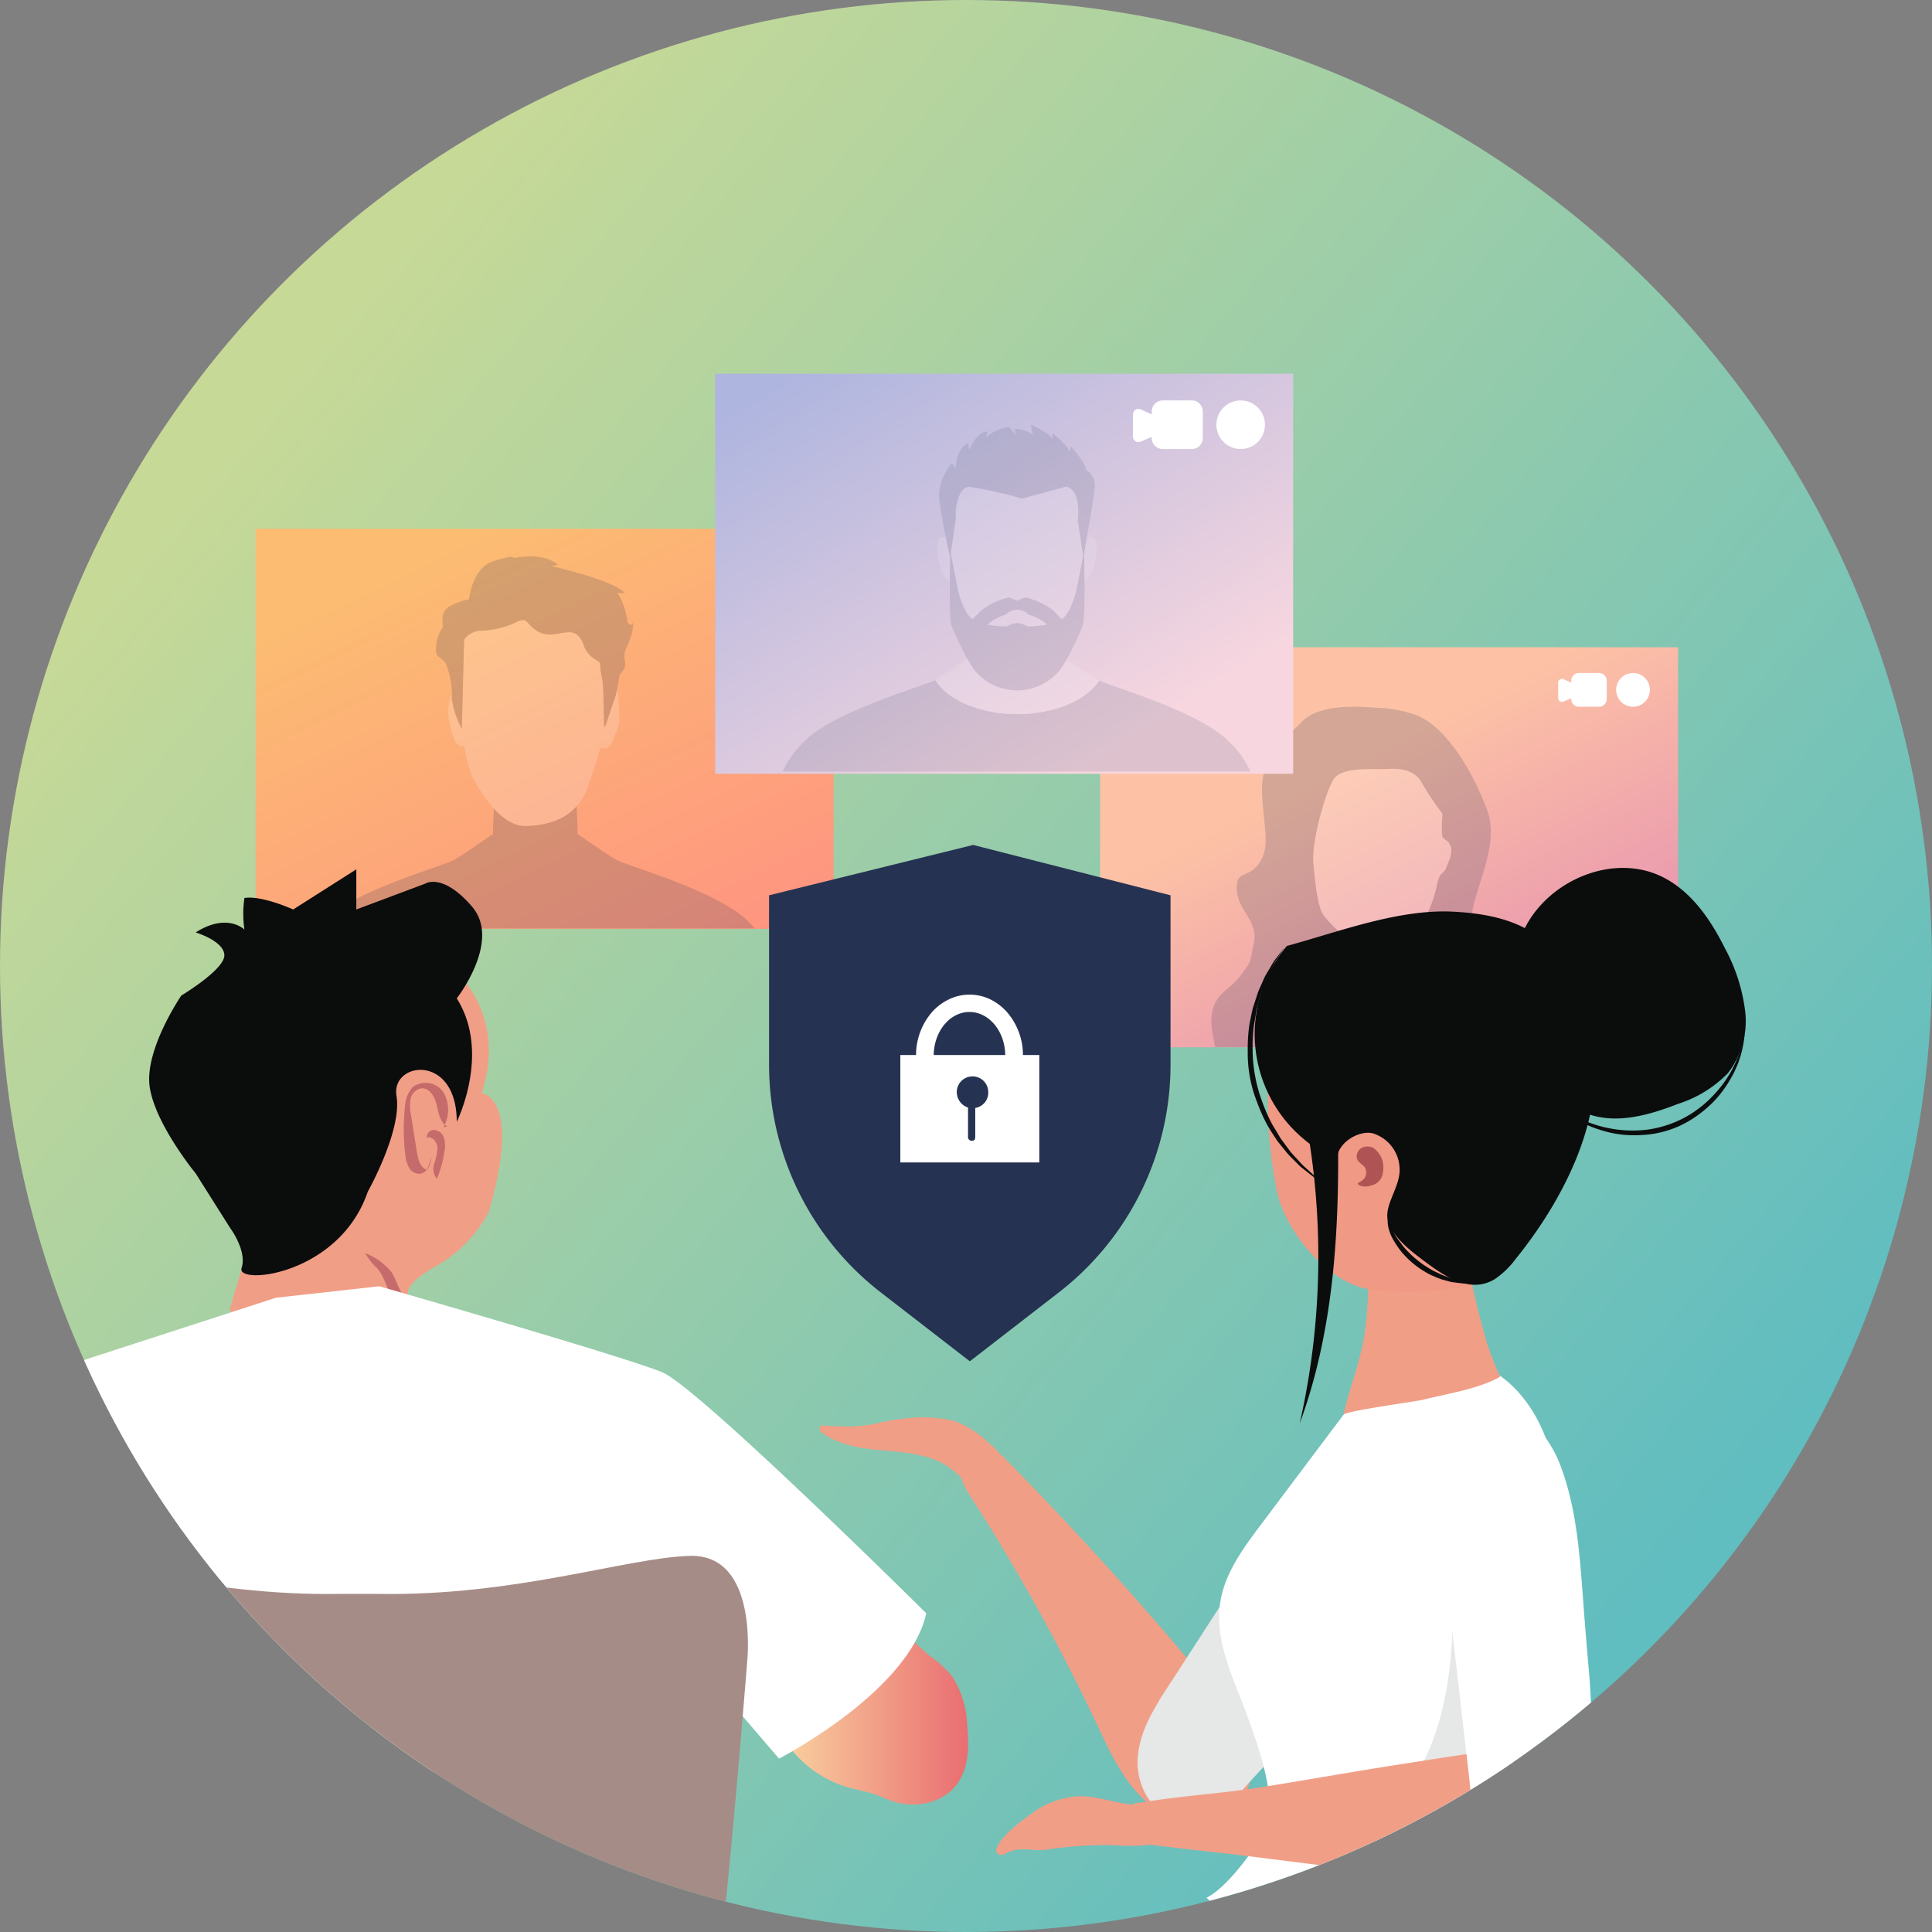<svg xmlns="http://www.w3.org/2000/svg" width="230" height="230" viewBox="0 0 230 230">
    <rect x="0" y="0" width="230" height="230" fill="#808080" stroke="none"/>
    <defs>
        <linearGradient id="linear-gradient" x1=".874" x2=".141" y1=".817" y2=".196" gradientUnits="objectBoundingBox">
            <stop offset=".012" stop-color="#60bdc0"/>
            <stop offset=".998" stop-color="#c7d997"/>
        </linearGradient>
        <linearGradient id="linear-gradient-3" x1="1.025" x2=".232" y1="1.252" y2=".117" gradientUnits="objectBoundingBox">
            <stop offset="0" stop-color="#ff8b84"/>
            <stop offset="1" stop-color="#fcbc72"/>
        </linearGradient>
        <linearGradient id="linear-gradient-4" x1=".94" x2=".369" y1="1.105" y2=".32" gradientUnits="objectBoundingBox">
            <stop offset="0" stop-color="#df83b4"/>
            <stop offset="1" stop-color="#fdc2a5"/>
        </linearGradient>
        <linearGradient id="linear-gradient-5" x1=".919" x2=".193" y1=".965" y2=".16" gradientUnits="objectBoundingBox">
            <stop offset=".004" stop-color="#aeb5df"/>
            <stop offset="1" stop-color="#f7d6df"/>
        </linearGradient>
        <linearGradient id="linear-gradient-6" x2="1" y1=".5" y2=".5" gradientUnits="objectBoundingBox">
            <stop offset=".005" stop-color="#fad7a1"/>
            <stop offset="1" stop-color="#e96d71"/>
        </linearGradient>
        <clipPath id="clip-path">
            <circle id="Ellipse_744" cx="115" cy="115" r="115" class="cls-1" transform="translate(1069.899 1888.741)"/>
        </clipPath>
        <style>
            .cls-1{fill:url(#linear-gradient)}.cls-5{fill:#253251}.cls-6{fill:#fff}.cls-11{fill:#f19e87}.cls-12{fill:#0b0c0c}.cls-13{fill:#c66b6b}.cls-14{fill:url(#linear-gradient-6)}.cls-16{fill:#e6e7e7}
        </style>
    </defs>
    <g id="img_no-meeting" clip-path="url(#clip-path)" transform="translate(-1069.899 -1888.741)">
        <circle id="Ellipse_740" cx="115" cy="115" r="115" class="cls-1" transform="translate(1069.899 1888.741)"/>
        <g id="Group_5152" transform="translate(1100.329 1933.23)">
            <path id="Rectangle_1509" fill="url(#linear-gradient-3)" d="M0 0H68.809V47.63H0z" transform="translate(0 18.461)"/>
            <g id="Group_5144" opacity="0.187" transform="translate(7.159 21.752)">
                <g id="Group_5143" transform="translate(0 27.08)">
                    <path id="Path_12587" d="M1069.963 571.964c-3.649-3.792-14.62-6.732-15.9-7.5s-4.532-3.026-4.532-3.026l-.235-5.87-4.8-.11h-.047l-4.8.11-.235 5.87s-3.248 2.251-4.533 3.026-12.254 3.712-15.9 7.5c-.235.243-.451.478-.648.7h52.275c-.195-.221-.408-.456-.645-.7z" class="cls-5" transform="translate(-1018.336 -555.455)"/>
                </g>
                <path id="Path_12588" d="M1046.21 554.952l-.836.529s-.268.748-.607 1.714c.01-2.813-.049-7.014-.049-7.014l-2.748-4.331-8.354-.774-5.647 2.592-.2 8.716-1.042-1.432a9.233 9.233 0 0 0-.7 2.617 12.754 12.754 0 0 0 .7 3.25c.194.5.558 1.112 1.265.924a14.835 14.835 0 0 0 .9 3.6c.619 1.044 3.134 6.11 6.577 5.957s6.033-1.432 7.193-4.6c.641-1.753 1.164-3.375 1.524-4.691a1.686 1.686 0 0 0 .578.049c.609-.068.838-.735 1.153-1.587a4.585 4.585 0 0 0 .535-1.777 32.671 32.671 0 0 0-.242-3.742z" class="cls-6" transform="translate(-1010.306 -539.2)"/>
                <path id="Path_12589" d="M1028.424 562.736a11.529 11.529 0 0 1-1.2-3.6 9.517 9.517 0 0 0-.7-4.139c-.617-1.044-1.353-.58-1.159-2.127a4.613 4.613 0 0 1 .811-2.282s-.38-1.741.7-2.4a7.868 7.868 0 0 1 2.394-.889s.386-3.753 2.9-4.525 2.127-.474 2.552-.392c0 0 3.287-.768 5.144.817l-.772.155s7.31 1.624 8.74 3.209l-.889-.039a8.434 8.434 0 0 1 1.2 3.52s.58.772.734-.194a7.568 7.568 0 0 1-.772 3.017c-.735 1.354.039 1.9-.35 2.668s-.5.349-.655 1.355a11.6 11.6 0 0 1-.658 2.746c-.464 1.316-.774 2.4-1 2.862s0-4.486-.388-6.111.194-1.354-.772-1.935a3.3 3.3 0 0 1-1.316-1.547s-.388-1.547-1.547-1.663-2.593.733-4.023-.155-1.046-1.7-2.437-1.083a10.574 10.574 0 0 1-4.217 1.044 2.482 2.482 0 0 0-2.049 1.083z" class="cls-5" transform="translate(-1011.032 -542.2)"/>
            </g>
            <g id="Group_5145" transform="translate(59.865 21.521)">
                <circle id="Ellipse_741" cx="1.146" cy="1.146" r="1.146" class="cls-6" transform="translate(3.936)"/>
                <path id="Path_12590" d="M1046.906 542.087h-1.365a.523.523 0 0 0-.523.523v.135l-.521-.237a.257.257 0 0 0-.364.233v1.052a.258.258 0 0 0 .357.237l.527-.225v.049a.524.524 0 0 0 .523.525h1.365a.524.524 0 0 0 .523-.525v-1.244a.523.523 0 0 0-.522-.523z" class="cls-6" transform="translate(-1044.134 -542.086)"/>
            </g>
            <path id="Rectangle_1510" fill="url(#linear-gradient-4)" d="M0 0H68.809V47.63H0z" transform="translate(100.533 32.561)"/>
            <g id="Group_5147" opacity="0.189" transform="translate(113.782 39.647)">
                <path id="Path_12591" d="M1086.3 560.789a30.627 30.627 0 0 1 5.03 3.332 13.792 13.792 0 0 1 3.843 3.949 28.444 28.444 0 0 1 1.165 2.811h-37.858l5.51-11.128 15.276-2.566z" class="cls-5" transform="translate(-1051.365 -530.364)"/>
                <path id="Path_12592" d="M1061.925 566.927a22.691 22.691 0 0 0 14.73 0l2.924-5.618-6.852-5.457-10.093 1.148z" class="cls-6" transform="translate(-1047.771 -531.756)"/>
                <g id="Group_5146">
                    <path id="Path_12593" d="M1071.061 581.629c1.418-1.581 1.964-1.254 1.144-4.2s-1.745-6.382-.817-7.584 8.074-2.728 8.564-1.692.382 2.456 1.692 3.491 8.293 2.838 8.293 2.838-4.256-2.346-3.929-5.621 3.328-8.29 1.855-12.383-4.856-10.366-8.893-11.565a15.914 15.914 0 0 0-3.63-.709c-1.334 0-7.116-.874-9.571 1.637s-4.91 4.364-4.746 8.456 1.037 6.274-.272 8.293-2.838.762-2.727 3.273 2.617 3.655 2.018 6.382-.11 1.747-1.528 3.765-4.147 2.345-3.383 6.873c.112.662.221 1.218.327 1.692h13.837a5.471 5.471 0 0 1 1.766-2.946z" class="cls-5" transform="translate(-1054.997 -544.058)"/>
                </g>
                <path id="Path_12594" d="M1076.331 553.034a35.769 35.769 0 0 1-2.454-3.655c-.6-1.2-1.91-1.8-3.873-1.691s-5.565-.327-6.6 1.2-2.674 7.474-2.456 9.982.546 5.293 1.2 6.219a13.678 13.678 0 0 0 3.6 3.22 9.5 9.5 0 0 0 2.619.545c1.091 0 5.181-2.345 5.89-3.436a15.308 15.308 0 0 0 1.473-4.2c.329-1.31.764-1.038 1.038-1.747s.872-1.855.49-2.672-.872-.6-.983-1.2a17.57 17.57 0 0 1 .056-2.565z" class="cls-6" transform="translate(-1048.812 -540.285)"/>
            </g>
            <g id="Group_5148" transform="translate(155.068 35.629)">
                <circle id="Ellipse_742" cx="2.009" cy="2.009" r="2.009" class="cls-6" transform="translate(6.9)"/>
                <path id="Path_12595" d="M1082.36 542.091h-2.392a.918.918 0 0 0-.917.917v.236l-.913-.416a.45.45 0 0 0-.637.412v1.841a.451.451 0 0 0 .626.415l.924-.39v.086a.918.918 0 0 0 .917.917h2.392a.919.919 0 0 0 .917-.917v-2.184a.919.919 0 0 0-.917-.917z" class="cls-6" transform="translate(-1077.501 -542.091)"/>
            </g>
            <path id="Rectangle_1511" fill="url(#linear-gradient-5)" d="M0 0H68.809V47.63H0z" transform="rotate(180 61.76 23.815)"/>
            <g id="Group_5150" opacity="0.122" transform="translate(62.745 6.083)">
                <g id="Group_5149" transform="translate(0 22.011)">
                    <path id="Path_12596" d="M1105.621 589.126c-3.428-3.561-13.364-6.366-15.511-7.312-1.5 2.335-5.289 3.992-9.729 3.992-4.478 0-8.3-1.688-9.768-4.053-1.822.877-12.142 3.731-15.65 7.373a11.18 11.18 0 0 0-2.519 3.52h55.695a11.191 11.191 0 0 0-2.518-3.52z" class="cls-5" transform="translate(-1052.445 -573.378)"/>
                    <path id="Path_12597" d="M1071.106 590.082c4.439 0 8.229-1.657 9.729-3.992a2.611 2.611 0 0 1-.292-.143c-1.277-.77-4.5-3.005-4.5-3.005l-.186-4.6a16.852 16.852 0 0 0-9.677.055l-.182 4.55s-3.226 2.235-4.5 3.005c-.041.024-.094.051-.153.082 1.464 2.36 5.282 4.048 9.761 4.048z" class="cls-6" transform="translate(-1043.169 -577.654)"/>
                </g>
                <path id="Path_12598" d="M1080.336 578.633c-.161-.535-.952-.476-1.283-.366-.006-.145.1-.443.078-.558-.253-1.581-.981-7.763-.981-7.763l-7.038-1.1h-3.071s-4.311 1.994-4.8 3.908a32.522 32.522 0 0 0-.39 5.908l-.02-.258s-1.05-.615-1.305.229c-.245.807.069 4.243 1.5 4.852.057.7.131 1.348.219 1.888.552 3.363 7.007 6.65 7.007 6.65l6.566-3.549 1.8-4.292s.051-.255.129-.668c1.505-.495 1.838-4.058 1.589-4.881z" class="cls-6" transform="translate(-1043.05 -564.826)"/>
                <path id="Path_12599" d="M1080.069 574.619a2.217 2.217 0 0 0-1-2.358c-.153-1.024-1.845-2.817-1.845-2.817l-.129.717c-.127-.846-2.049-2.28-2.049-2.28v.691c-.255-.717-2.562-1.692-2.562-1.692l.255 1.283c-.357-.642-2.178-.821-2.178-.821l.153.821-.819-1a4.861 4.861 0 0 0-2.742 1.23l.2-.717c-1.357 0-2.2 2.2-2.2 2.2l-.153-.821c-1.487.77-1.461 3-1.461 3l-.488-.59a6.963 6.963 0 0 0-1.485 3.408c-.153 1.334 1.308 7.868 1.308 7.868s-.155 7.122.153 7.994 2.1 4.818 3 5.637a6.54 6.54 0 0 0 9.653 0c.9-.819 2.691-4.766 3-5.637s.155-7.994.155-7.994l.029-.817c.296-1.668 1.042-5.897 1.205-7.305zm-9.214 15.86a2.578 2.578 0 0 0-1.24.411 13.96 13.96 0 0 1-2.317-.223 5.714 5.714 0 0 1 2.188-1.187 1.884 1.884 0 0 1 2.736 0 5.716 5.716 0 0 1 2.188 1.187 13.967 13.967 0 0 1-2.317.223 2.568 2.568 0 0 0-1.238-.411zm7.081-4.074s-.556 2.754-1.769 3.62c-.249-.243-.576-.578-.972-1.005a8.386 8.386 0 0 0-3.384-1.589l-.956.384-.958-.384a8.379 8.379 0 0 0-3.381 1.589c-.4.427-.725.762-.974 1.005-1.212-.866-1.768-3.62-1.768-3.62l-.823-4.188.593-4.164c-.1-1.718.46-3.794 1.639-3.794a52.532 52.532 0 0 1 6.278 1.41l5.228-1.434c1.9.435 1.383 4.1 1.383 4.1l.641 4.115z" class="cls-5" transform="translate(-1042.939 -566.88)"/>
            </g>
            <g id="Group_5151" transform="translate(104.445 3.182)">
                <circle id="Ellipse_743" cx="2.892" cy="2.892" r="2.892" class="cls-6" transform="translate(9.934 .001)"/>
                <path id="Path_12600" d="M1084.5 565.46h-3.444a1.322 1.322 0 0 0-1.319 1.32v.345l-1.315-.6a.648.648 0 0 0-.917.593v2.65a.648.648 0 0 0 .9.6l1.33-.562v.124a1.318 1.318 0 0 0 1.319 1.319h3.444a1.319 1.319 0 0 0 1.32-1.319v-3.15a1.322 1.322 0 0 0-1.318-1.32z" class="cls-6" transform="translate(-1077.501 -565.46)"/>
            </g>
        </g>
        <g id="Group_5153" transform="translate(1161.455 1989.33)">
            <path id="Union_9" d="M13.326 53.292A34.278 34.278 0 0 1 0 26.186V6h.01L0 5.995 24.295 0l23.5 5.995-.014.005h.011v20.186a34.277 34.277 0 0 1-13.326 27.106L23.9 61.471z" class="cls-5"/>
            <path id="Path_12603" d="M2845.894 969.272c0-2.9 1.911-5.232 4.26-5.232s4.259 2.331 4.26 5.232h2.106a7.84 7.84 0 0 0-1.8-5.1 6.349 6.349 0 0 0-2.022-1.6 5.642 5.642 0 0 0-5.079.01 6.309 6.309 0 0 0-2.022 1.585 7.844 7.844 0 0 0-1.805 5.1z" class="cls-6" transform="translate(-2826.296 -944.155)"/>
            <path id="Subtraction_9" d="M16.546 12.786H0V0h16.546v12.785zM8.592 2.543a1.867 1.867 0 0 0-1.871 1.9 1.944 1.944 0 0 0 1.338 1.81v3.489a.439.439 0 0 0 .441.466h.063c.293 0 .355-.253.355-.466V6.3a1.835 1.835 0 0 0 1.548-1.856 1.868 1.868 0 0 0-1.874-1.901z" class="cls-6" transform="translate(15.626 25.01)"/>
        </g>
        <g id="Group_5159" transform="translate(-15 -198)">
            <path id="Path_12605" d="M1511.393 1334.788s7.873 5.237 4.505 15.709c0 0 4.815.455.838 14.116a15.939 15.939 0 0 1-6.481 6.6c-4.781 2.732-2.732 3.87-2.732 3.87l5.175 1.138s-1.3 3.871-13.6 3.643-13.205-3.643-13.205-3.643l3.188-10.7 5.464-22.312z" class="cls-11" transform="translate(-373.642 866.372)"/>
            <path id="Path_12606" d="M1504.209 1343.99s4.1-8.2 0-14.685c0 0 5.35-6.83 1.821-10.928s-5.578-2.732-5.578-2.732l-8.2 3.073v-4.781l-7.513 4.781s-3.757-1.708-5.806-1.366a12.822 12.822 0 0 0 0 3.756s-2.049-2.049-5.806.342c0 0 3.415 1.025 3.415 2.732s-5.123 4.781-5.123 4.781-4.44 6.489-3.756 10.928 5.464 10.246 5.464 10.246l4.1 6.489s2.049 2.732 1.366 4.781 11.611.919 15.027-9.1c0 0 4.1-7.29 3.415-11.388s7.174-5.125 7.174 3.071z" class="cls-12" transform="translate(-364.935 876.295)"/>
            <g id="Group_5154" transform="translate(1132.965 2215.624)">
                <path id="Path_12607" d="M1530.613 1367.608c-.872-.452-1.057-1.584-1.275-2.542s-.825-2.069-1.805-2a1.579 1.579 0 0 0-1.3 1.236 4.636 4.636 0 0 0 .037 1.9l.7 4.4c.134.843.369 1.822 1.153 2.16a4.557 4.557 0 0 0 .555-1.556 2.352 2.352 0 0 1-.356 1.332 1.45 1.45 0 0 1-.874.685 1.393 1.393 0 0 1-1.385-.679 3.67 3.67 0 0 1-.461-1.56 24.022 24.022 0 0 1-.049-5.636 3.81 3.81 0 0 1 .917-2.426 2.563 2.563 0 0 1 3.7.666 4.172 4.172 0 0 1-.019 4.091" class="cls-13" transform="translate(-1525.414 -1362.383)"/>
                <path id="Path_12608" d="M1530.692 1374.289a.857.857 0 0 1 .748-1.163 1.342 1.342 0 0 1 1.232.932 3.314 3.314 0 0 1 .064 1.635 13.771 13.771 0 0 1-.9 3.253 1.887 1.887 0 0 1-.317-1.823 6.309 6.309 0 0 0 .379-1.894c-.046-.646-.582-1.325-1.22-1.215" class="cls-13" transform="translate(-1527.889 -1367.495)"/>
            </g>
            <path id="Path_12609" d="M1523.125 1407.072a2.29 2.29 0 0 1-2.188-1.325c-.456-.787-.684-1.7-1.206-2.443a7.419 7.419 0 0 0-3.062-2.168 7.1 7.1 0 0 0 1.423 1.791c1.469 1.769 1.478 4.57 3.3 5.976a4.135 4.135 0 0 1 .932-1.453" class="cls-13" transform="translate(-388.288 834.8)"/>
            <path id="Path_12610" d="M1379.5 1491.172a5.315 5.315 0 0 0-2.163 4.243l-.642 5.236a2.911 2.911 0 0 0 1.284 3.263 11.353 11.353 0 0 0 3.407 2.343 10.686 10.686 0 0 0 5.428.122 30.082 30.082 0 0 0 9.769-2.966 13.236 13.236 0 0 0 6.54-7.562 51.418 51.418 0 0 0-5.629-8.547c-1.795-2.066-5.532-5.972-8.529-4.925-1.407.492-3.07 2.818-4.13 3.809z" class="cls-14" transform="translate(-321.645 796.221)"/>
            <path id="Path_12611" d="M1627.863 1489.575a12.848 12.848 0 0 1 2.638 2.454 11.453 11.453 0 0 1 1.751 5.784c.229 2.4.228 5.019-1.191 6.969-1.66 2.28-4.953 2.96-7.632 2.081-.751-.246-1.463-.6-2.21-.852-1.038-.356-2.13-.528-3.185-.831a13.618 13.618 0 0 1-9.06-8.818c0 .013 8.917-5.582 9.714-6.246.869-.724 2.981-3.739 3.934-3.924 1.54-.299 3.998 2.428 5.241 3.383z" class="cls-14" transform="translate(-432.213 794.334)"/>
            <path id="Path_12612" d="M1445.55 1410l-25.272 8.2a37.252 37.252 0 0 0-9.562 7.969c-4.781 5.464-21.174 23.45-21.174 23.45s.683 5.464 9.335 11.611 14.343 5.237 14.343 5.237h85.38v-9.567l6.83 7.969s15.482-7.969 17.531-17.3c0 0-27.093-26.866-31.419-28.687s-33.7-10.245-33.7-10.245z" class="cls-6" transform="translate(-327.792 831.231)"/>
            <path id="Path_12613" fill="#a68c87" d="M1512.524 1469.874c-7.526.209-20.813 4.829-37.213 4.526h-4.446c-16.4.3-29.687-4.317-37.213-4.526-8.2-.228-6.83 12.522-6.83 12.522s1.191 15.13 2.5 28.232 7.741 14.344 7.741 14.344h72.042s6.428-1.242 7.741-14.344 2.5-28.232 2.5-28.232 1.375-12.75-6.822-12.522z" transform="translate(-345.491 802.09)"/>
        </g>
        <g id="Group_5158" transform="translate(-128.527 -43.935)">
            <g id="Group_5156" transform="translate(1312.604 2104.551)">
                <path id="Path_12614" d="M1918.617 1400.608a2.837 2.837 0 0 0-1.543 3.066 8.488 8.488 0 0 0 1.518 3.349 241.457 241.457 0 0 1 14.943 27.023c1.656 3.509 3.345 7.208 6.436 9.552s8.069 2.715 10.512-.3a7.621 7.621 0 0 0 .838-7.235 21.722 21.722 0 0 0-4.077-6.376q-11.682-14.182-24.58-27.3c-1.097-1.113-2.58-2.317-4.047-1.779z" class="cls-11" transform="translate(-1917.046 -1400.476)"/>
            </g>
            <g id="Group_5157" transform="translate(1296 2101.427)">
                <path id="Path_12615" d="M1905.89 1395.772a11.969 11.969 0 0 1 4.17 2.7 5.386 5.386 0 0 1 2.067 3.212 2.338 2.338 0 0 1-.173 1.232c-.714 1.6-2.581 1.468-3.834.716-1.013-.607-1.788-1.539-2.737-2.24-2.309-1.7-5.36-1.882-8.219-2.135-2.531-.223-5.248-.649-7.187-2.209-.292-.235-.134-.772.24-.744 5.931.447 6.267-.52 9.587-.8a16.322 16.322 0 0 1 6.086.268z" class="cls-11" transform="translate(-1889.826 -1395.356)"/>
            </g>
            <path id="Path_12616" d="M1988.519 1388.914a6.39 6.39 0 0 0-2.892-3.061 4.111 4.111 0 0 0-1.8-.322 6.035 6.035 0 0 0-3.426 1.369c-3.455 2.788-5.965 7.395-8.351 11.093q-4.141 6.394-8.276 12.8-3.572 5.52-7.14 11.044c-1.866 2.887-4.33 6.262-4.686 9.766a7.879 7.879 0 0 0 2.683 6.952c4.593 3.61 8.285-1.1 11.159-4.257a107.933 107.933 0 0 0 9.574-11.754c1.376-2.023 2.774-4.031 4.175-6.038 3.443-4.932 7.379-10.079 9.453-15.848a15.45 15.45 0 0 0 .73-8.323 13.863 13.863 0 0 0-1.203-3.421z" class="cls-16" transform="translate(-618.036 709.904)"/>
            <path id="Path_12617" d="M1965.341 1447.7c2.131 2.253 5.1 3.548 6.656 5.306 3.505 3.939 7.12 7.743 11.645 10.473a39.657 39.657 0 0 0 7.34 3.5c2.272.8 5.044.574 6.949 2.137.635-1.868 1.185-3.8 1.649-5.771a73.733 73.733 0 0 0 1.905-19.181 88.7 88.7 0 0 1 2.406-24.115c.708-2.986 1.515-5.96 2.156-8.964a49.1 49.1 0 0 0 1.112-7.713c.3-5.666-.935-11.676-4.733-15.889s-10.577-5.984-15.383-2.974a20.051 20.051 0 0 0-5.062 5.258q-5.093 6.769-10.186 13.551c-2.113 2.808-4.293 5.771-4.831 9.245-.714 4.665 1.655 9.159 3.261 13.6 1.374 3.774 2.919 8.2 2.637 12.281-.071 1.007-4.504 7.81-7.521 9.256z" class="cls-6" transform="translate(-623.276 710.887)"/>
            <path id="Path_12618" d="M2010.671 1369.849c-2.631 1.46-6.257 1.985-9.18 2.717-.931.233-9.347 1.338-9.453 1.807.8-3.525 2.181-6.69 2.613-10.327a53 53 0 0 0 .129-11.3c-.25-2.6-.65-5.424.686-7.672a5.742 5.742 0 0 1 4.747-2.741 5.911 5.911 0 0 1 4.881 2.525c1.115 1.62 1.348 3.666 1.6 5.617.462 3.55.144 6.2.954 9.687.394 1.7 1.013 3.976 1.483 5.653a39.7 39.7 0 0 0 1.576 4.016z" class="cls-11" transform="translate(-633.688 726.751)"/>
            <path id="Path_12619" d="M1998.337 1451.953a6.318 6.318 0 0 0 2.314 2.827 36.238 36.238 0 0 1 11.755 19.315 73.733 73.733 0 0 0 1.905-19.181 88.7 88.7 0 0 1 2.406-24.115c.708-2.986 1.515-5.96 2.156-8.964a33.736 33.736 0 0 0-7.389-11.267c-.256 6.345-3.888 9.991-4.073 16.335-.2 6.669-1.838 14.852-6.235 19.426-1.531 1.588-3.419 3.493-2.839 5.624z" class="cls-16" transform="translate(-636.102 700.138)"/>
            <path id="Path_12620" fill="#f09985" d="M2008.161 1340.294c1.5-2.838 1.329-6.271.63-9.4a31.349 31.349 0 0 0-15.791-20.628 16.48 16.48 0 0 0-7.357-2.154 8.6 8.6 0 0 0-6.858 2.963 53.829 53.829 0 0 0-.344 23.583c1.115 4.831 6.41 11.168 11.679 11.505a35.113 35.113 0 0 0 10.02-.318c3.275-.745 6.455-2.585 8.021-5.551z" transform="translate(-627.938 740.096)"/>
            <path id="Path_12621" d="M1978.578 1300.7a16.294 16.294 0 0 0 6.007 25.456c-.166-1.833 2.4-3.553 4.192-3.156a4.515 4.515 0 0 1 3.211 4.042c.217 2.25-1.978 4.576-1.344 6.487s2.649 3.459 4.2 4.622c2.381 1.787 5.56 4.057 8.536 2.18a10.24 10.24 0 0 0 2.386-2.308c5.045-6.22 9.809-14.9 9.453-23.142a23.724 23.724 0 0 0-4.28-12.836c-2.943-4.063-7.64-5.169-12.523-5.423-6.53-.342-13.53 2.361-19.838 4.078z" class="cls-12" transform="translate(-626.951 744.589)"/>
            <path id="Path_12622" d="M1983.507 1371.209a89.625 89.625 0 0 0 .045-39.474 3.185 3.185 0 0 1 3.737 1.654 9.039 9.039 0 0 1 .791 4.353c.12 11.323-.659 22.843-4.573 33.467z" class="cls-12" transform="translate(-630.36 730.95)"/>
            <path id="Path_12623" d="M2033.932 1317.383a12.158 12.158 0 0 1-5.475-4.463c-3.742-5.118-4.869-12.352-1.863-17.935s10.5-8.626 16.191-5.833c3.475 1.706 5.791 5.109 7.515 8.575a21.06 21.06 0 0 1 2.379 7.46 10.047 10.047 0 0 1-2.089 7.38 14.378 14.378 0 0 1-5.928 3.631c-3.43 1.336-7.268 2.432-10.73 1.185z" class="cls-12" transform="translate(-646.493 747.9)"/>
            <path id="Path_12624" d="M1977.713 1303.661l-.852 1.118c-.13.182-.291.371-.435.6l-.446.755-.51.863c-.162.312-.3.657-.457 1.008s-.335.716-.469 1.111l-.4 1.229c-.065.212-.145.424-.2.645l-.144.677c-.094.457-.2.924-.269 1.4a20.728 20.728 0 0 0-.162 2.985 15.852 15.852 0 0 0 1.125 6.043 20.7 20.7 0 0 0 1.231 2.734c.238.422.5.82.756 1.212l.378.579c.131.187.282.355.418.529l.813 1c.268.319.572.587.839.866s.527.543.789.776l.785.619.688.542c.217.162.437.281.624.4l1.2.736-1.127-.836c-.177-.135-.385-.266-.589-.442l-.643-.584-.728-.661c-.242-.247-.482-.521-.74-.8s-.537-.559-.786-.883l-.753-1.016c-.126-.176-.267-.346-.386-.533l-.344-.581c-.224-.4-.489-.778-.711-1.194a20.375 20.375 0 0 1-1.152-2.657 17.858 17.858 0 0 1-1.1-5.871 20.236 20.236 0 0 1 .117-2.9c.057-.468.166-.921.232-1.371l.111-.666c.044-.218.114-.427.168-.637l.336-1.219c.115-.392.284-.751.414-1.107s.266-.695.4-1.013l.439-.877.389-.775c.126-.236.274-.437.392-.626z" class="cls-12" transform="translate(-626.403 741.831)"/>
            <path id="Path_12625" d="M2055.928 1320.38l-.067.327c-.044.213-.1.529-.21.916a13.312 13.312 0 0 1-.437 1.383q-.165.386-.348.82l-.434.885a14.514 14.514 0 0 1-1.2 1.853 15.737 15.737 0 0 1-1.645 1.823 14.521 14.521 0 0 1-2.069 1.6 13.209 13.209 0 0 1-5.034 1.84 14.5 14.5 0 0 1-2.615.109 15.8 15.8 0 0 1-2.433-.332 14.467 14.467 0 0 1-2.114-.639l-.9-.4-.795-.4a13.385 13.385 0 0 1-1.228-.775c-.337-.223-.577-.432-.75-.564l-.262-.206.239.232a8.137 8.137 0 0 0 .7.636 13.6 13.6 0 0 0 1.181.879l.777.471c.281.154.587.295.9.453a14.822 14.822 0 0 0 2.143.76 12.715 12.715 0 0 0 2.509.432 15.1 15.1 0 0 0 2.729-.071 12.1 12.1 0 0 0 5.271-1.928 15.1 15.1 0 0 0 2.132-1.705 12.773 12.773 0 0 0 1.638-1.948 14.864 14.864 0 0 0 1.149-1.962c.138-.324.282-.629.4-.928l.29-.861a13.6 13.6 0 0 0 .336-1.435 8.121 8.121 0 0 0 .124-.935c.012-.21.023-.33.023-.33z" class="cls-12" transform="translate(-649.811 735.311)"/>
            <path id="Path_12626" d="M2001.189 1354.516l-.1.143a1.447 1.447 0 0 0-.236.431 2.557 2.557 0 0 0-.165.769c0 .151 0 .315.009.485.026.168.049.348.093.53a5.307 5.307 0 0 0 .417 1.129 11.186 11.186 0 0 0 .693 1.126 7.8 7.8 0 0 0 .9 1.1 10.278 10.278 0 0 0 2.3 1.829 7.59 7.59 0 0 0 1.271.634 6.293 6.293 0 0 0 1.252.43l.591.163c.192.045.385.055.566.082.364.047.7.087.99.109l.767-.026c.423-.016.661-.035.661-.035s-.241-.038-.657-.088l-.745-.085-.944-.231c-.171-.044-.353-.073-.533-.135l-.553-.2a7.409 7.409 0 0 1-1.167-.488 8.638 8.638 0 0 1-1.182-.648 8.273 8.273 0 0 1-1.135-.8 8.046 8.046 0 0 1-1.031-.92 8.412 8.412 0 0 1-.892-1.005c-.246-.362-.562-.719-.736-1.033a6.136 6.136 0 0 1-.484-1.007c-.059-.163-.092-.325-.141-.476-.031-.154-.049-.3-.074-.442a2.383 2.383 0 0 1 .046-.722 1.7 1.7 0 0 1 .151-.458z" class="cls-12" transform="translate(-637.062 721.998)"/>
            <path id="Path_12627" d="M1998.937 1461.508c-3.506-1.786-7.657-.906-11.376-.356-2.422.359-4.839.749-7.258 1.124-5 .794-9.988 1.688-14.99 2.484-4.751.757-9.608 1.021-14.308 1.826a2.784 2.784 0 0 0-2.144 1.1 1.858 1.858 0 0 0 .186 1.817c1.408 2.2 3.563 2.142 5.955 2.437 2.92.359 5.848.648 8.766 1.015l18.682 2.347 7.862.988a14.288 14.288 0 0 0 8.854-1.419 8.726 8.726 0 0 0 4.244-4.84l.448-2.1c-.447-3.127-1.911-4.765-4.678-6.288q-.121-.072-.243-.135z" class="cls-11" transform="translate(-616.786 680.688)"/>
            <path id="Path_12628" d="M2017.409 1391.418a6.148 6.148 0 0 0-4.037-.453 4.046 4.046 0 0 0-1.541.886 5.933 5.933 0 0 0-1.715 3.151c-.866 4.214.09 9.18.581 13.4q.836 7.3 1.683 14.61.725 6.3 1.455 12.607c.381 3.3 1.363 13.667 1.363 13.667s4.905.01 7.409-.081c5.644-.2 5.508-5.983 5.712-10.11a104.372 104.372 0 0 0-.075-14.651c-.215-2.352-.405-4.707-.592-7.062-.46-5.788-.683-12.044-2.678-17.6a14.658 14.658 0 0 0-4.568-6.6 13.162 13.162 0 0 0-2.997-1.764z" class="cls-6" transform="translate(-640.602 707.852)"/>
            <path id="Path_12629" d="M1944.341 1474.837a25.752 25.752 0 0 1-6.131.251 47.091 47.091 0 0 0-7.944.542c-1.757.223-3.077-.443-4.684.381-.345.176-.786.367-1.086.123a.657.657 0 0 1-.123-.765c.686-1.539 2.84-3.109 4.173-4.058a10.212 10.212 0 0 1 5.43-2.032c2.346-.09 4.559.855 6.877 1.024 2.006.146 3.564-.5 4.952 1.451a2.02 2.02 0 0 1 .292 2.1 2.484 2.484 0 0 1-1.756.983z" class="cls-11" transform="translate(-607.272 677.245)"/>
            <path id="Path_12630" fill="#af5355" d="M1994.673 1343.384a1.152 1.152 0 0 1 .425-.668 1.489 1.489 0 0 1 1.573-.049 2.836 2.836 0 0 1 1.094 2.833 1.74 1.74 0 0 1-1.323 1.587 2.369 2.369 0 0 1-.953.138c-.164-.015-.7-.122-.709-.354v-.059a2.021 2.021 0 0 0 .8-.585 1.193 1.193 0 0 0-.073-1.408 7.414 7.414 0 0 1-.693-.63.991.991 0 0 1-.141-.805z" transform="translate(-634.704 726.698)"/>
        </g>
    </g>
</svg>
